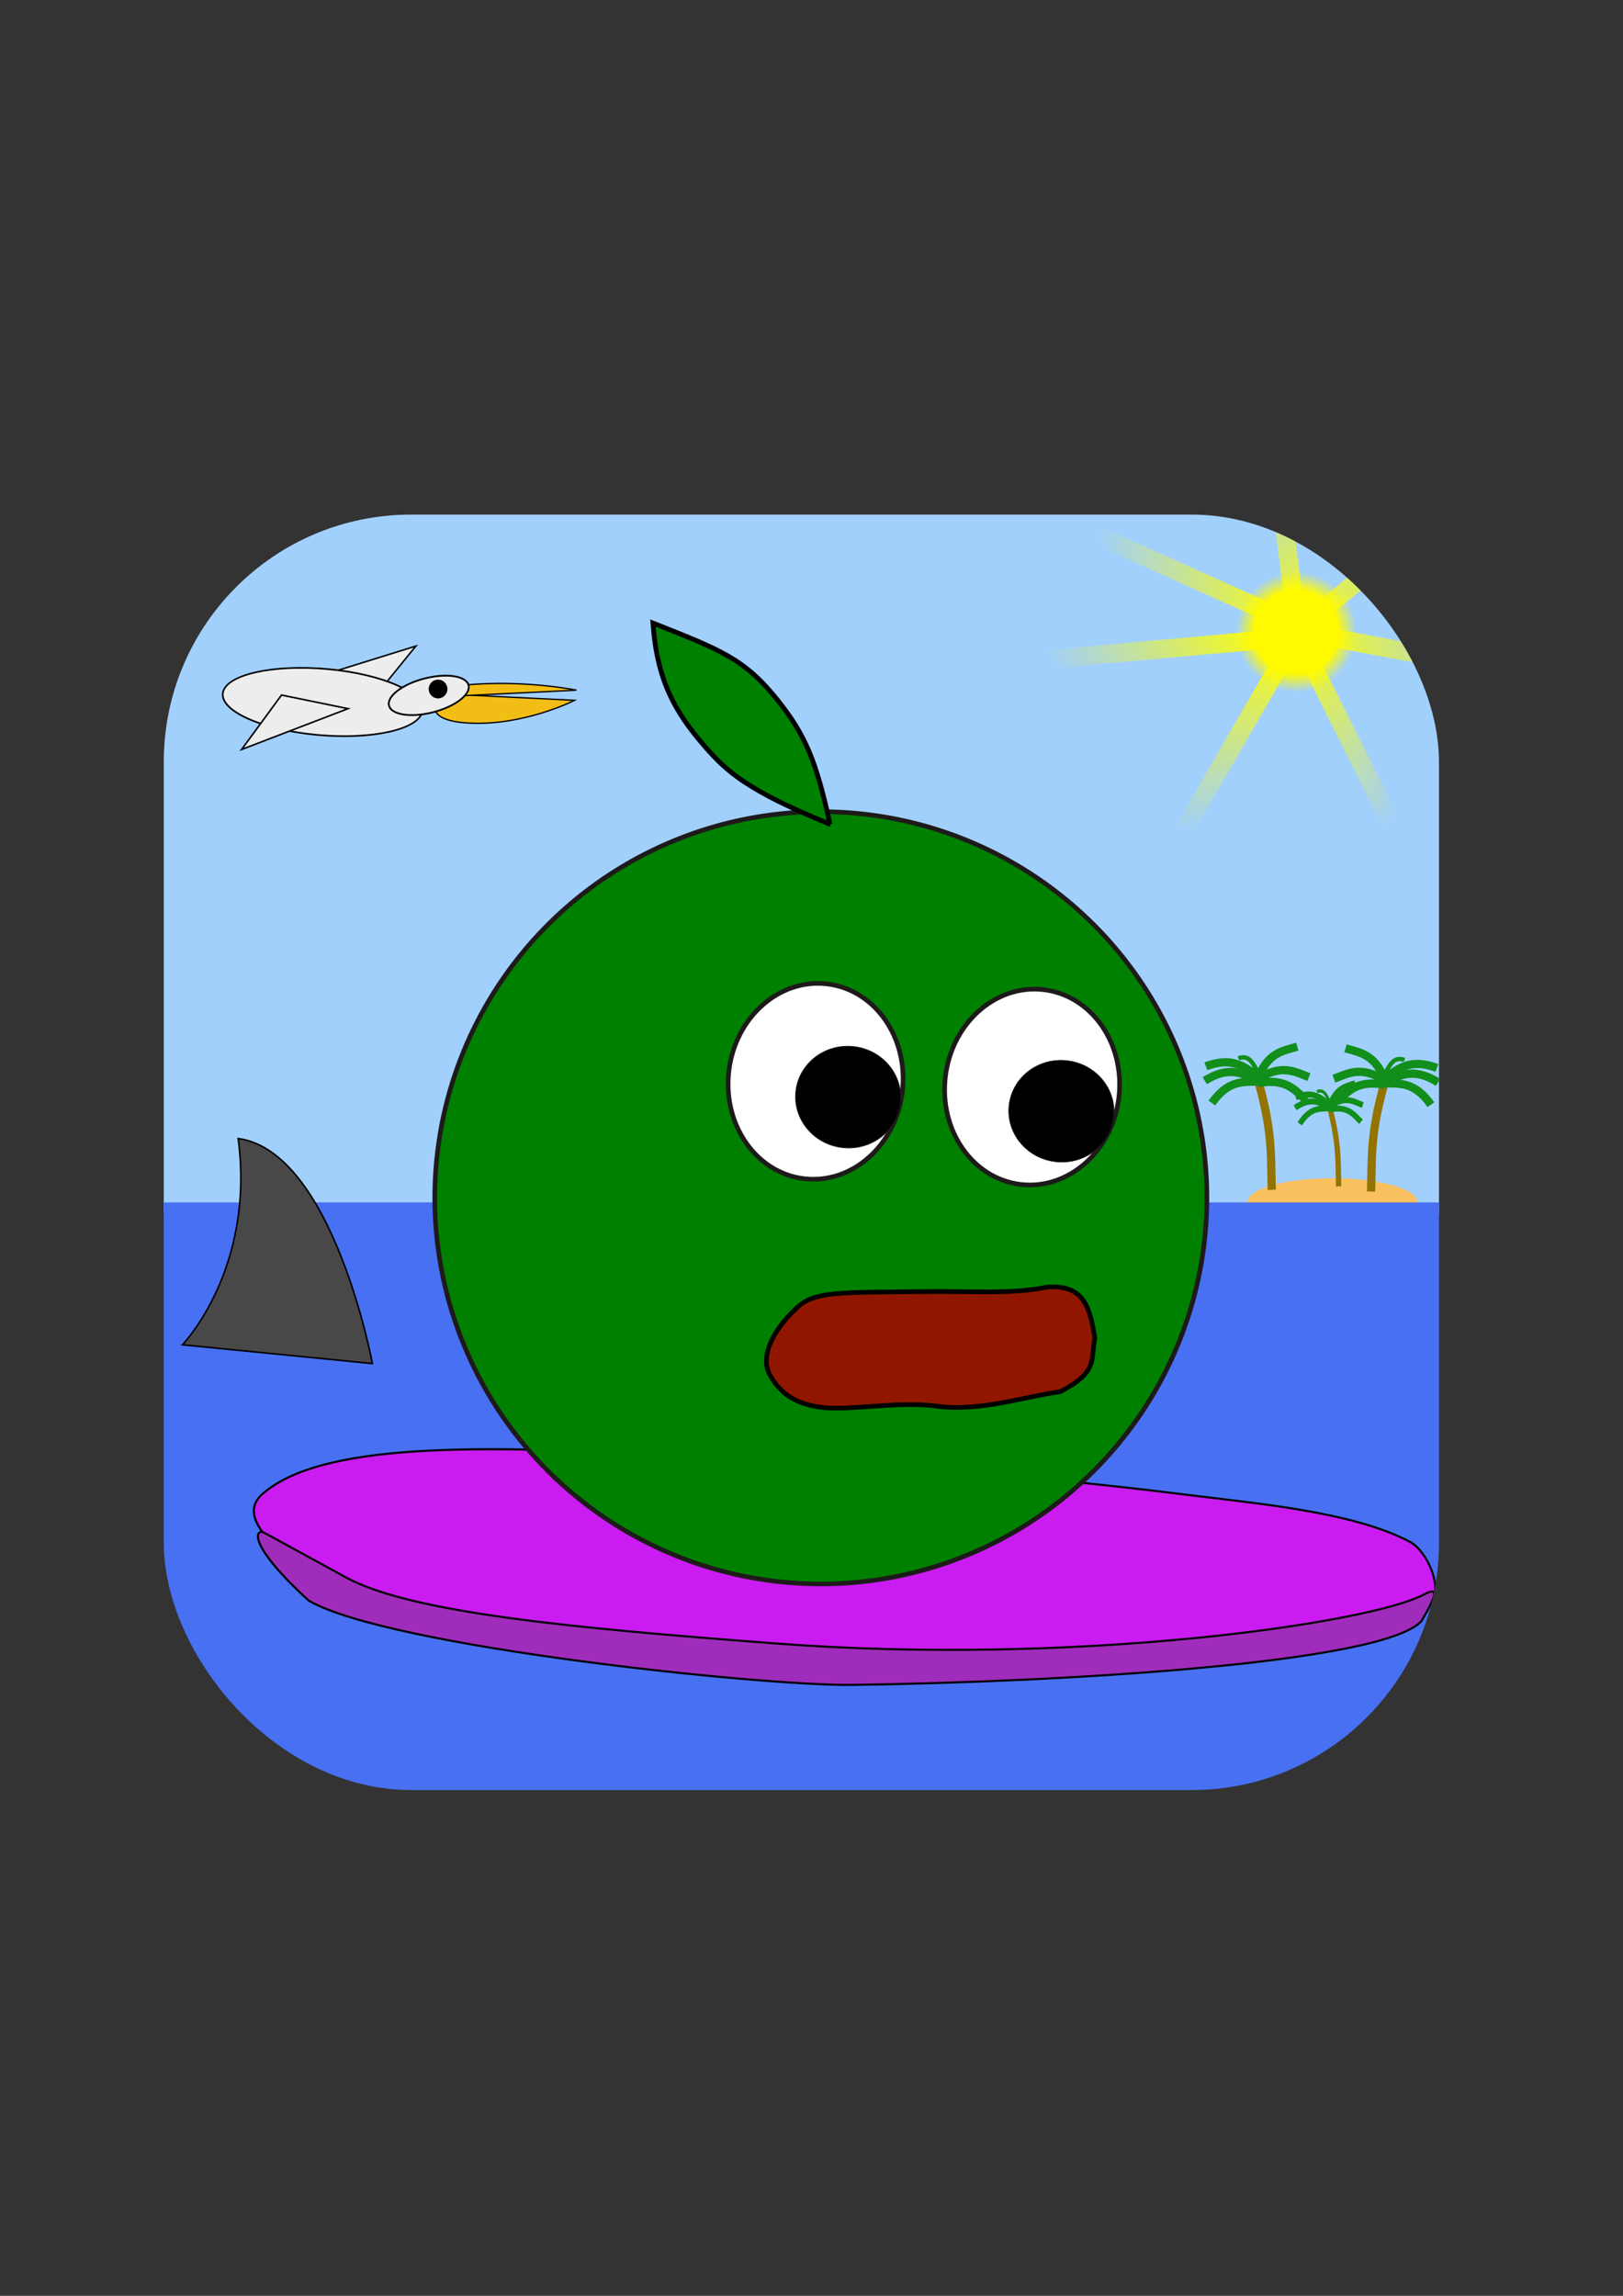 <?xml version="1.0" encoding="UTF-8" standalone="no"?>
<!-- Created with Inkscape (http://www.inkscape.org/) -->

<svg
   width="210mm"
   height="297mm"
   viewBox="0 0 210 297"
   version="1.1"
   id="svg5"
   inkscape:version="1.2.2 (b0a84865, 2022-12-01)"
   sodipodi:docname="logo-san-diego-square.svg"
   xmlns:inkscape="http://www.inkscape.org/namespaces/inkscape"
   xmlns:sodipodi="http://sodipodi.sourceforge.net/DTD/sodipodi-0.dtd"
   xmlns:xlink="http://www.w3.org/1999/xlink"
   xmlns="http://www.w3.org/2000/svg"
   xmlns:svg="http://www.w3.org/2000/svg">
  <rect x="0" y="0" width="210" height="297" fill="#333333" stroke="none"/>
  <sodipodi:namedview
     id="namedview7"
     pagecolor="#ffffff"
     bordercolor="#999999"
     borderopacity="1"
     inkscape:showpageshadow="0"
     inkscape:pageopacity="0"
     inkscape:pagecheckerboard="0"
     inkscape:deskcolor="#d1d1d1"
     inkscape:document-units="mm"
     showgrid="false"
     inkscape:zoom="0.55733917"
     inkscape:cx="324.75736"
     inkscape:cy="460.22245"
     inkscape:window-width="1440"
     inkscape:window-height="847"
     inkscape:window-x="0"
     inkscape:window-y="25"
     inkscape:window-maximized="1"
     inkscape:current-layer="layer1" />
  <defs
     id="defs2">
    <linearGradient
       inkscape:collect="always"
       id="linearGradient9842">
      <stop
         style="stop-color:#fffa00;stop-opacity:1;"
         offset="0.69"
         id="stop9838" />
      <stop
         style="stop-color:#fffa00;stop-opacity:0;"
         offset="1"
         id="stop9840" />
    </linearGradient>
    <linearGradient
       inkscape:collect="always"
       id="linearGradient9615">
      <stop
         style="stop-color:#fffe00;stop-opacity:1;"
         offset="0"
         id="stop9611" />
      <stop
         style="stop-color:#fbff00;stop-opacity:0;"
         offset="1"
         id="stop9613" />
    </linearGradient>
    <linearGradient
       id="linearGradient13268"
       inkscape:swatch="solid">
      <stop
         style="stop-color:#eaeaea;stop-opacity:1;"
         offset="0"
         id="stop13266" />
    </linearGradient>
    <linearGradient
       inkscape:collect="always"
       xlink:href="#linearGradient9615"
       id="linearGradient9617"
       x1="121.904"
       y1="34.388"
       x2="155.486"
       y2="34.388"
       gradientUnits="userSpaceOnUse"
       gradientTransform="matrix(-0.433,0.764,-1.203,-0.052,261.934,-9.458)" />
    <linearGradient
       inkscape:collect="always"
       xlink:href="#linearGradient9615"
       id="linearGradient9712"
       gradientUnits="userSpaceOnUse"
       gradientTransform="matrix(0.671,-0.568,1.11,0.465,46.005,136.587)"
       x1="121.904"
       y1="34.388"
       x2="155.486"
       y2="34.388" />
    <linearGradient
       inkscape:collect="always"
       xlink:href="#linearGradient9615"
       id="linearGradient9726"
       gradientUnits="userSpaceOnUse"
       gradientTransform="matrix(-0.874,0.086,-0.649,-1.014,294.043,106.911)"
       x1="121.904"
       y1="34.388"
       x2="155.486"
       y2="34.388" />
    <linearGradient
       inkscape:collect="always"
       xlink:href="#linearGradient9615"
       id="linearGradient9740"
       gradientUnits="userSpaceOnUse"
       gradientTransform="matrix(-0.804,-0.354,-0.069,-1.202,269.436,165.801)"
       x1="121.904"
       y1="34.388"
       x2="155.486"
       y2="34.388" />
    <linearGradient
       inkscape:collect="always"
       xlink:href="#linearGradient9615"
       id="linearGradient9754"
       gradientUnits="userSpaceOnUse"
       gradientTransform="matrix(0.399,0.783,-0.707,0.974,142.367,-48.939)"
       x1="121.904"
       y1="34.388"
       x2="155.486"
       y2="34.388" />
    <linearGradient
       inkscape:collect="always"
       xlink:href="#linearGradient9615"
       id="linearGradient9790"
       gradientUnits="userSpaceOnUse"
       gradientTransform="matrix(0.864,0.156,0.348,1.152,48.862,22.74)"
       x1="121.904"
       y1="34.388"
       x2="155.486"
       y2="34.388" />
    <linearGradient
       inkscape:collect="always"
       xlink:href="#linearGradient9615"
       id="linearGradient9804"
       gradientUnits="userSpaceOnUse"
       gradientTransform="matrix(-0.119,-0.87,0.988,-0.687,148.933,214.542)"
       x1="121.904"
       y1="34.388"
       x2="155.486"
       y2="34.388" />
    <radialGradient
       inkscape:collect="always"
       xlink:href="#linearGradient9842"
       id="radialGradient9844"
       cx="167.73"
       cy="81.74"
       fx="167.73"
       fy="81.74"
       r="7.805"
       gradientUnits="userSpaceOnUse" />
    <clipPath
       clipPathUnits="userSpaceOnUse"
       id="clipPath9975">
      <rect
         style="fill:#a2d0fc;fill-opacity:1;stroke:none;stroke-width:0.566;stroke-linecap:round;stroke-linejoin:round;stroke-miterlimit:4.7"
         id="rect9977"
         width="166.327"
         height="91.13"
         x="20.098"
         y="65.893" />
    </clipPath>
    <clipPath
       clipPathUnits="userSpaceOnUse"
       id="clipPath9981">
      <rect
         style="fill:#a2d0fc;fill-opacity:1;stroke:none;stroke-width:0.566;stroke-linecap:round;stroke-linejoin:round;stroke-miterlimit:4.7"
         id="rect9983"
         width="166.327"
         height="91.13"
         x="20.098"
         y="65.893" />
    </clipPath>
    <clipPath
       clipPathUnits="userSpaceOnUse"
       id="clipPath9987">
      <rect
         style="fill:#a2d0fc;fill-opacity:1;stroke:none;stroke-width:0.566;stroke-linecap:round;stroke-linejoin:round;stroke-miterlimit:4.7"
         id="rect9989"
         width="166.327"
         height="91.13"
         x="20.098"
         y="65.893" />
    </clipPath>
    <clipPath
       clipPathUnits="userSpaceOnUse"
       id="clipPath10604">
      <rect
         style="fill:#fffa00;fill-opacity:1;stroke:none;stroke-width:2.495;stroke-linecap:round;stroke-linejoin:round;stroke-miterlimit:4.7;stroke-dasharray:none;stroke-opacity:1"
         id="rect10606"
         width="165"
         height="165"
         x="21.19"
         y="66.571"
         ry="31.993" />
    </clipPath>
  </defs>
  <g
     inkscape:label="Layer 1"
     inkscape:groupmode="layer"
     id="layer1">
    <g
       id="g10508"
       clip-path="url(#clipPath10604)"
       inkscape:export-filename="logo-san-diego.png"
       inkscape:export-xdpi="76.969696"
       inkscape:export-ydpi="76.969696">
      <rect
         style="fill:#a2d0fc;fill-opacity:1;stroke:none;stroke-width:0.566;stroke-linecap:round;stroke-linejoin:round;stroke-miterlimit:4.7"
         id="rect2289"
         width="166.327"
         height="91.13"
         x="20.098"
         y="65.893"
         inkscape:export-filename="logo-san-diego.png"
         inkscape:export-xdpi="76.355675"
         inkscape:export-ydpi="76.355675" />
      <ellipse
         style="fill:#f9c060;fill-opacity:1;stroke:none;stroke-width:0.665;stroke-linecap:round;stroke-linejoin:round;stroke-miterlimit:4.7"
         id="path2885"
         cx="172.39"
         cy="155.494"
         rx="10.989"
         ry="3.072" />
      <rect
         style="fill:#4870f2;fill-opacity:1;stroke:none;stroke-width:0.673;stroke-linecap:round;stroke-linejoin:round;stroke-miterlimit:4.7"
         id="rect2759"
         width="165.848"
         height="76.674"
         x="20.562"
         y="155.552" />
      <path
         style="fill:#ca1cf1;fill-opacity:1;stroke:#000000;stroke-width:0.269px;stroke-linecap:butt;stroke-linejoin:miter;stroke-opacity:1"
         d="m 185.068,207.09 c 1.714,-1.52 -0.383,-6.422 -2.613,-7.612 -7.374,-3.934 -19.978,-4.979 -29.428,-6.169 -20.847,-2.624 -44.099,-4.237 -66.22,-5.135 -21.321,-0.866 -44.581,-2.194 -52.864,5.112 -3.477,3.067 2.102,7.299 5.759,10.15 10.398,8.105 25.908,5.693 38.849,7.422 21.114,2.821 42.594,6.225 63.071,4.784 14.806,-1.041 37,-2.834 43.446,-8.552 z"
         id="path1555"
         sodipodi:nodetypes="sssssssss" />
      <circle
         style="fill:#008000;stroke:#1e1a1a;stroke-width:0.6;stroke-linejoin:bevel;stroke-miterlimit:3.4;stroke-dasharray:none"
         id="path577"
         cx="123.596"
         cy="141.476"
         r="49.951"
         inkscape:export-filename="logo.png"
         inkscape:export-xdpi="25.18"
         inkscape:export-ydpi="25.18"
         transform="rotate(6.714)" />
      <ellipse
         style="fill:#ffffff;stroke:#1e1a1a;stroke-width:0.6;stroke-linejoin:bevel;stroke-miterlimit:3.4;stroke-dasharray:none"
         id="path789"
         cx="149.072"
         cy="124.05"
         rx="11.302"
         ry="12.686"
         transform="rotate(6.714)" />
      <ellipse
         style="fill:#ffffff;stroke:#1e1a1a;stroke-width:0.6;stroke-linejoin:bevel;stroke-miterlimit:3.4;stroke-dasharray:none"
         id="path789-0"
         cx="121.162"
         cy="126.587"
         rx="11.302"
         ry="12.686"
         transform="rotate(6.714)" />
      <path
         style="fill:#901600;fill-opacity:1;stroke:#000000;stroke-width:0.6;stroke-linecap:butt;stroke-linejoin:miter;stroke-dasharray:none;stroke-opacity:1"
         d="m 135.505,166.505 c -4.557,0.934 -9.193,0.505 -16.235,0.58 -10.889,0.116 -13.85,0.003 -16.045,1.988 -2.865,2.591 -5.068,6.218 -3.581,8.85 1.296,2.294 3.24,3.742 6.788,4.16 3.547,0.418 9.893,-0.845 14.8,-0.172 5.531,0.759 11.451,-1.287 15.945,-1.865 4.978,-2.624 3.913,-4.05 4.482,-6.953 -0.659,-4.128 -1.488,-6.928 -6.154,-6.588 z"
         id="path1369"
         sodipodi:nodetypes="csssssccc" />
      <ellipse
         style="fill:#000000;fill-opacity:1;stroke:#1e1a1a;stroke-width:0.093;stroke-linejoin:bevel;stroke-miterlimit:3.4"
         id="path2097"
         cx="125.581"
         cy="128.124"
         rx="6.809"
         ry="6.574"
         transform="rotate(6.714)" />
      <ellipse
         style="fill:#000000;fill-opacity:1;stroke:#1e1a1a;stroke-width:0.093;stroke-linejoin:bevel;stroke-miterlimit:3.4"
         id="path2097-3"
         cx="153.196"
         cy="126.709"
         rx="6.809"
         ry="6.574"
         transform="rotate(6.714)" />
      <path
         style="fill:#008000;stroke:#000000;stroke-width:0.623;stroke-linecap:butt;stroke-linejoin:miter;stroke-dasharray:none;stroke-opacity:1"
         d="m 107.391,106.627 c -1.777,-8.209 -3.214,-11.599 -6.803,-16.084 -4.259,-5.323 -7.35,-6.474 -16.106,-9.937 0.53,7.406 2.832,11.512 6.758,16.007 2.783,3.187 5.464,5.664 16.152,10.014 z"
         id="path8291"
         sodipodi:nodetypes="cscsc" />
      <path
         style="fill:#a02cbb;fill-opacity:1;stroke:#000000;stroke-width:0.269px;stroke-linecap:butt;stroke-linejoin:miter;stroke-opacity:1"
         d="m 44.771,204.065 c 8.439,4.613 29.63,6.568 55.497,8.535 39.044,2.969 76.977,-2.608 83.944,-6.312 1.568,-0.834 2.119,-0.648 -0.288,3.422 -4.973,5.481 -46.565,7.896 -73.669,8.259 -11.622,0.156 -59.921,-4.909 -70.286,-10.885 -8.125,-7.403 -6.945,-9.442 -5.741,-8.783 z"
         id="path1027"
         sodipodi:nodetypes="ssscscss" />
      <path
         style="fill:#484848;fill-opacity:1;stroke:#000000;stroke-width:0.203px;stroke-linecap:butt;stroke-linejoin:miter;stroke-opacity:1"
         d="m 23.603,173.971 c 0,0 9.448,-9.77 7.216,-26.685 12.254,1.676 17.367,29.115 17.367,29.115 z"
         id="path2813"
         sodipodi:nodetypes="cccc" />
      <g
         id="g4851"
         transform="translate(-2.823,1.265)">
        <path
           style="fill:none;fill-opacity:1;stroke:#937302;stroke-width:1.065;stroke-linecap:butt;stroke-linejoin:miter;stroke-dasharray:none;stroke-opacity:1"
           d="m 167.377,152.659 c -0.156,-4.135 0.229,-7.42 -1.94,-14.718"
           id="path4551"
           sodipodi:nodetypes="cc" />
        <path
           style="fill:none;stroke:#128e1b;stroke-width:1.065;stroke-linecap:butt;stroke-linejoin:miter;stroke-dasharray:none;stroke-opacity:1"
           d="m 172.184,138.071 c -1.829,-0.677 -3.471,-1.73 -6.617,0.228"
           id="path4553-5"
           sodipodi:nodetypes="cc" />
        <path
           style="fill:none;stroke:#128e1b;stroke-width:1.065;stroke-linecap:butt;stroke-linejoin:miter;stroke-dasharray:none;stroke-opacity:1"
           d="m 165.637,138.645 c -1.949,0.087 -3.87,-0.244 -6.008,2.784"
           id="path4553-56"
           sodipodi:nodetypes="cc" />
        <path
           style="fill:none;stroke:#128e1b;stroke-width:1.065;stroke-linecap:butt;stroke-linejoin:miter;stroke-dasharray:none;stroke-opacity:1"
           d="m 165.375,137.796 c -1.653,-1.035 -3.046,-2.4 -6.526,-1.123"
           id="path4553-3"
           sodipodi:nodetypes="cc" />
        <path
           style="fill:none;stroke:#128e1b;stroke-width:1.065;stroke-linecap:butt;stroke-linejoin:miter;stroke-dasharray:none;stroke-opacity:1"
           d="m 171.826,141.057 c -1.455,-1.299 -2.599,-2.878 -6.244,-2.205"
           id="path4553-2"
           sodipodi:nodetypes="cc" />
        <path
           style="fill:none;stroke:#128e1b;stroke-width:0.564;stroke-linecap:butt;stroke-linejoin:miter;stroke-dasharray:none;stroke-opacity:1"
           d="m 165.474,137.233 c -0.564,-0.94 -1.007,-2.084 -2.42,-1.596"
           id="path4553-2-8"
           sodipodi:nodetypes="cc" />
        <path
           style="fill:none;stroke:#128e1b;stroke-width:1.065;stroke-linecap:butt;stroke-linejoin:miter;stroke-dasharray:none;stroke-opacity:1"
           d="m 170.683,134.133 c -1.866,0.568 -3.81,0.723 -5.13,4.186"
           id="path4553-6"
           sodipodi:nodetypes="cc" />
        <path
           style="fill:none;stroke:#128e1b;stroke-width:1.065;stroke-linecap:butt;stroke-linejoin:miter;stroke-dasharray:none;stroke-opacity:1"
           d="m 165.323,138.311 c -1.829,-0.677 -3.471,-1.73 -6.617,0.228"
           id="path4553"
           sodipodi:nodetypes="cc" />
      </g>
      <g
         id="g4851-9"
         transform="matrix(0.65,0,0,0.72,64.411,43.557)">
        <path
           style="fill:none;fill-opacity:1;stroke:#937302;stroke-width:1.065;stroke-linecap:butt;stroke-linejoin:miter;stroke-dasharray:none;stroke-opacity:1"
           d="m 167.377,152.659 c -0.156,-4.135 0.229,-7.42 -1.94,-14.718"
           id="path4551-9"
           sodipodi:nodetypes="cc" />
        <path
           style="fill:none;stroke:#128e1b;stroke-width:1.065;stroke-linecap:butt;stroke-linejoin:miter;stroke-dasharray:none;stroke-opacity:1"
           d="m 172.184,138.071 c -1.829,-0.677 -3.471,-1.73 -6.617,0.228"
           id="path4553-5-9"
           sodipodi:nodetypes="cc" />
        <path
           style="fill:none;stroke:#128e1b;stroke-width:1.065;stroke-linecap:butt;stroke-linejoin:miter;stroke-dasharray:none;stroke-opacity:1"
           d="m 165.637,138.645 c -1.949,0.087 -3.87,-0.244 -6.008,2.784"
           id="path4553-56-3"
           sodipodi:nodetypes="cc" />
        <path
           style="fill:none;stroke:#128e1b;stroke-width:1.065;stroke-linecap:butt;stroke-linejoin:miter;stroke-dasharray:none;stroke-opacity:1"
           d="m 165.375,137.796 c -1.653,-1.035 -3.046,-2.4 -6.526,-1.123"
           id="path4553-3-3"
           sodipodi:nodetypes="cc" />
        <path
           style="fill:none;stroke:#128e1b;stroke-width:1.065;stroke-linecap:butt;stroke-linejoin:miter;stroke-dasharray:none;stroke-opacity:1"
           d="m 171.826,141.057 c -1.455,-1.299 -2.599,-2.878 -6.244,-2.205"
           id="path4553-2-7"
           sodipodi:nodetypes="cc" />
        <path
           style="fill:none;stroke:#128e1b;stroke-width:0.564;stroke-linecap:butt;stroke-linejoin:miter;stroke-dasharray:none;stroke-opacity:1"
           d="m 165.474,137.233 c -0.564,-0.94 -1.007,-2.084 -2.42,-1.596"
           id="path4553-2-8-7"
           sodipodi:nodetypes="cc" />
        <path
           style="fill:none;stroke:#128e1b;stroke-width:1.065;stroke-linecap:butt;stroke-linejoin:miter;stroke-dasharray:none;stroke-opacity:1"
           d="m 170.683,134.133 c -1.866,0.568 -3.81,0.723 -5.13,4.186"
           id="path4553-6-3"
           sodipodi:nodetypes="cc" />
        <path
           style="fill:none;stroke:#128e1b;stroke-width:1.065;stroke-linecap:butt;stroke-linejoin:miter;stroke-dasharray:none;stroke-opacity:1"
           d="m 165.323,138.311 c -1.829,-0.677 -3.471,-1.73 -6.617,0.228"
           id="path4553-25"
           sodipodi:nodetypes="cc" />
      </g>
      <g
         id="g4851-6"
         transform="matrix(-1,0,0,1,344.776,1.481)">
        <path
           style="fill:none;fill-opacity:1;stroke:#937302;stroke-width:1.065;stroke-linecap:butt;stroke-linejoin:miter;stroke-dasharray:none;stroke-opacity:1"
           d="m 167.377,152.659 c -0.156,-4.135 0.229,-7.42 -1.94,-14.718"
           id="path4551-3"
           sodipodi:nodetypes="cc" />
        <path
           style="fill:none;stroke:#128e1b;stroke-width:1.065;stroke-linecap:butt;stroke-linejoin:miter;stroke-dasharray:none;stroke-opacity:1"
           d="m 172.184,138.071 c -1.829,-0.677 -3.471,-1.73 -6.617,0.228"
           id="path4553-5-4"
           sodipodi:nodetypes="cc" />
        <path
           style="fill:none;stroke:#128e1b;stroke-width:1.065;stroke-linecap:butt;stroke-linejoin:miter;stroke-dasharray:none;stroke-opacity:1"
           d="m 165.637,138.645 c -1.949,0.087 -3.87,-0.244 -6.008,2.784"
           id="path4553-56-0"
           sodipodi:nodetypes="cc" />
        <path
           style="fill:none;stroke:#128e1b;stroke-width:1.065;stroke-linecap:butt;stroke-linejoin:miter;stroke-dasharray:none;stroke-opacity:1"
           d="m 165.375,137.796 c -1.653,-1.035 -3.046,-2.4 -6.526,-1.123"
           id="path4553-3-6"
           sodipodi:nodetypes="cc" />
        <path
           style="fill:none;stroke:#128e1b;stroke-width:1.065;stroke-linecap:butt;stroke-linejoin:miter;stroke-dasharray:none;stroke-opacity:1"
           d="m 171.826,141.057 c -1.455,-1.299 -2.599,-2.878 -6.244,-2.205"
           id="path4553-2-0"
           sodipodi:nodetypes="cc" />
        <path
           style="fill:none;stroke:#128e1b;stroke-width:0.564;stroke-linecap:butt;stroke-linejoin:miter;stroke-dasharray:none;stroke-opacity:1"
           d="m 165.474,137.233 c -0.564,-0.94 -1.007,-2.084 -2.42,-1.596"
           id="path4553-2-8-4"
           sodipodi:nodetypes="cc" />
        <path
           style="fill:none;stroke:#128e1b;stroke-width:1.065;stroke-linecap:butt;stroke-linejoin:miter;stroke-dasharray:none;stroke-opacity:1"
           d="m 170.683,134.133 c -1.866,0.568 -3.81,0.723 -5.13,4.186"
           id="path4553-6-0"
           sodipodi:nodetypes="cc" />
        <path
           style="fill:none;stroke:#128e1b;stroke-width:1.065;stroke-linecap:butt;stroke-linejoin:miter;stroke-dasharray:none;stroke-opacity:1"
           d="m 165.323,138.311 c -1.829,-0.677 -3.471,-1.73 -6.617,0.228"
           id="path4553-568"
           sodipodi:nodetypes="cc" />
      </g>
      <path
         style="fill:#f2be16;fill-opacity:1;stroke:#000000;stroke-width:0.172px;stroke-linecap:butt;stroke-linejoin:miter;stroke-opacity:1"
         d="m 57.036,89.753 17.317,0.843 c 0,0 -6.62,3.365 -13.809,2.937 -6.814,-0.405 -3.508,-3.781 -3.508,-3.781 z"
         id="path4993"
         sodipodi:nodetypes="ccsc" />
      <path
         style="fill:#ededed;fill-opacity:1;stroke:#000000;stroke-width:0.2;stroke-linecap:butt;stroke-linejoin:miter;stroke-dasharray:none;stroke-opacity:1"
         d="m 38.264,88.414 15.544,-4.835 -4.736,5.829 z"
         id="path6297"
         sodipodi:nodetypes="cccc" />
      <path
         style="fill:#f2be16;fill-opacity:1;stroke:#000000;stroke-width:0.172px;stroke-linecap:butt;stroke-linejoin:miter;stroke-opacity:1"
         d="m 57.27,90.129 17.317,-0.843 c 0,0 -5.758,-1.21 -12.947,-0.782 -6.814,0.405 -4.37,1.625 -4.37,1.625 z"
         id="path4993-7"
         sodipodi:nodetypes="ccsc" />
      <ellipse
         style="fill:#ededed;fill-opacity:1;stroke:#000000;stroke-width:0.216;stroke-linecap:round;stroke-linejoin:round;stroke-miterlimit:4.7;stroke-dasharray:none;stroke-opacity:1"
         id="path5047"
         cx="57.076"
         cy="86.811"
         rx="12.954"
         ry="4.315"
         transform="matrix(0.996,0.093,-0.174,0.985,0,0)" />
      <ellipse
         style="fill:#ededed;fill-opacity:1;stroke:#000000;stroke-width:0.231;stroke-linecap:round;stroke-linejoin:round;stroke-miterlimit:4.7;stroke-dasharray:none;stroke-opacity:1"
         id="path6301"
         cx="31.358"
         cy="100.931"
         rx="5.314"
         ry="2.252"
         transform="rotate(-14.403)" />
      <ellipse
         style="fill:#000000;fill-opacity:1;stroke:none;stroke-width:0.69;stroke-linecap:round;stroke-linejoin:round;stroke-miterlimit:4.7;stroke-dasharray:none;stroke-opacity:1"
         id="path6303"
         cx="56.682"
         cy="89.136"
         rx="1.213"
         ry="1.213" />
      <path
         style="fill:#ededed;fill-opacity:1;stroke:#000000;stroke-width:0.206;stroke-linecap:butt;stroke-linejoin:miter;stroke-dasharray:none;stroke-opacity:1"
         d="m 36.425,89.918 8.604,1.759 -13.763,5.276 z"
         id="path6299"
         sodipodi:nodetypes="cccc" />
      <path
         style="fill:none;stroke:url(#linearGradient9617);stroke-width:2.394;stroke-linecap:butt;stroke-linejoin:miter;stroke-dasharray:none;stroke-opacity:1"
         d="M 153.1,107.573 167.901,81.924"
         id="path9586"
         sodipodi:nodetypes="cc" />
      <path
         style="fill:none;stroke:url(#linearGradient9712);stroke-width:2.394;stroke-linecap:butt;stroke-linejoin:miter;stroke-dasharray:none;stroke-opacity:1"
         d="m 188.578,64.38 -22.753,18.953"
         id="path9586-0"
         sodipodi:nodetypes="cc"
         clip-path="url(#clipPath9987)" />
      <path
         style="fill:none;stroke:url(#linearGradient9726);stroke-width:2.394;stroke-linecap:butt;stroke-linejoin:miter;stroke-dasharray:none;stroke-opacity:1"
         d="m 135.697,85.29 29.493,-2.662"
         id="path9586-5"
         sodipodi:nodetypes="cc" />
      <path
         style="fill:none;stroke:url(#linearGradient9740);stroke-width:2.394;stroke-linecap:butt;stroke-linejoin:miter;stroke-dasharray:none;stroke-opacity:1"
         d="M 142.057,69.285 169.064,81.432"
         id="path9586-05"
         sodipodi:nodetypes="cc" />
      <path
         style="fill:none;stroke:url(#linearGradient9754);stroke-width:2.394;stroke-linecap:butt;stroke-linejoin:miter;stroke-dasharray:none;stroke-opacity:1"
         d="M 179.967,106.39 166.734,79.898"
         id="path9586-8"
         sodipodi:nodetypes="cc" />
      <path
         style="fill:none;stroke:url(#linearGradient9790);stroke-width:2.394;stroke-linecap:butt;stroke-linejoin:miter;stroke-dasharray:none;stroke-opacity:1"
         d="M 195.267,86.823 166.169,81.321"
         id="path9586-0-5"
         sodipodi:nodetypes="cc"
         clip-path="url(#clipPath9981)" />
      <path
         style="fill:none;stroke:url(#linearGradient9804);stroke-width:2.394;stroke-linecap:butt;stroke-linejoin:miter;stroke-dasharray:none;stroke-opacity:1"
         d="m 164.558,55.493 3.775,29.371"
         id="path9586-0-4"
         sodipodi:nodetypes="cc"
         clip-path="url(#clipPath9975)" />
      <circle
         style="fill:url(#radialGradient9844);fill-opacity:1;stroke:none;stroke-width:0.119;stroke-linecap:round;stroke-linejoin:round;stroke-miterlimit:4.7;stroke-dasharray:none;stroke-opacity:1"
         id="path9584"
         cx="167.73"
         cy="81.74"
         r="7.805"
         inkscape:export-filename="logo-san-diego-square.png"
         inkscape:export-xdpi="156.37642"
         inkscape:export-ydpi="156.37642" />
    </g>
    <rect
       style="fill:none;fill-opacity:1;stroke:#000000;stroke-width:0;stroke-linecap:round;stroke-linejoin:round;stroke-miterlimit:4.7;stroke-dasharray:none;stroke-opacity:1"
       id="rect11494"
       width="165"
       height="190"
       x="21.19"
       y="41.498"
       ry="0" />
  </g>
</svg>
